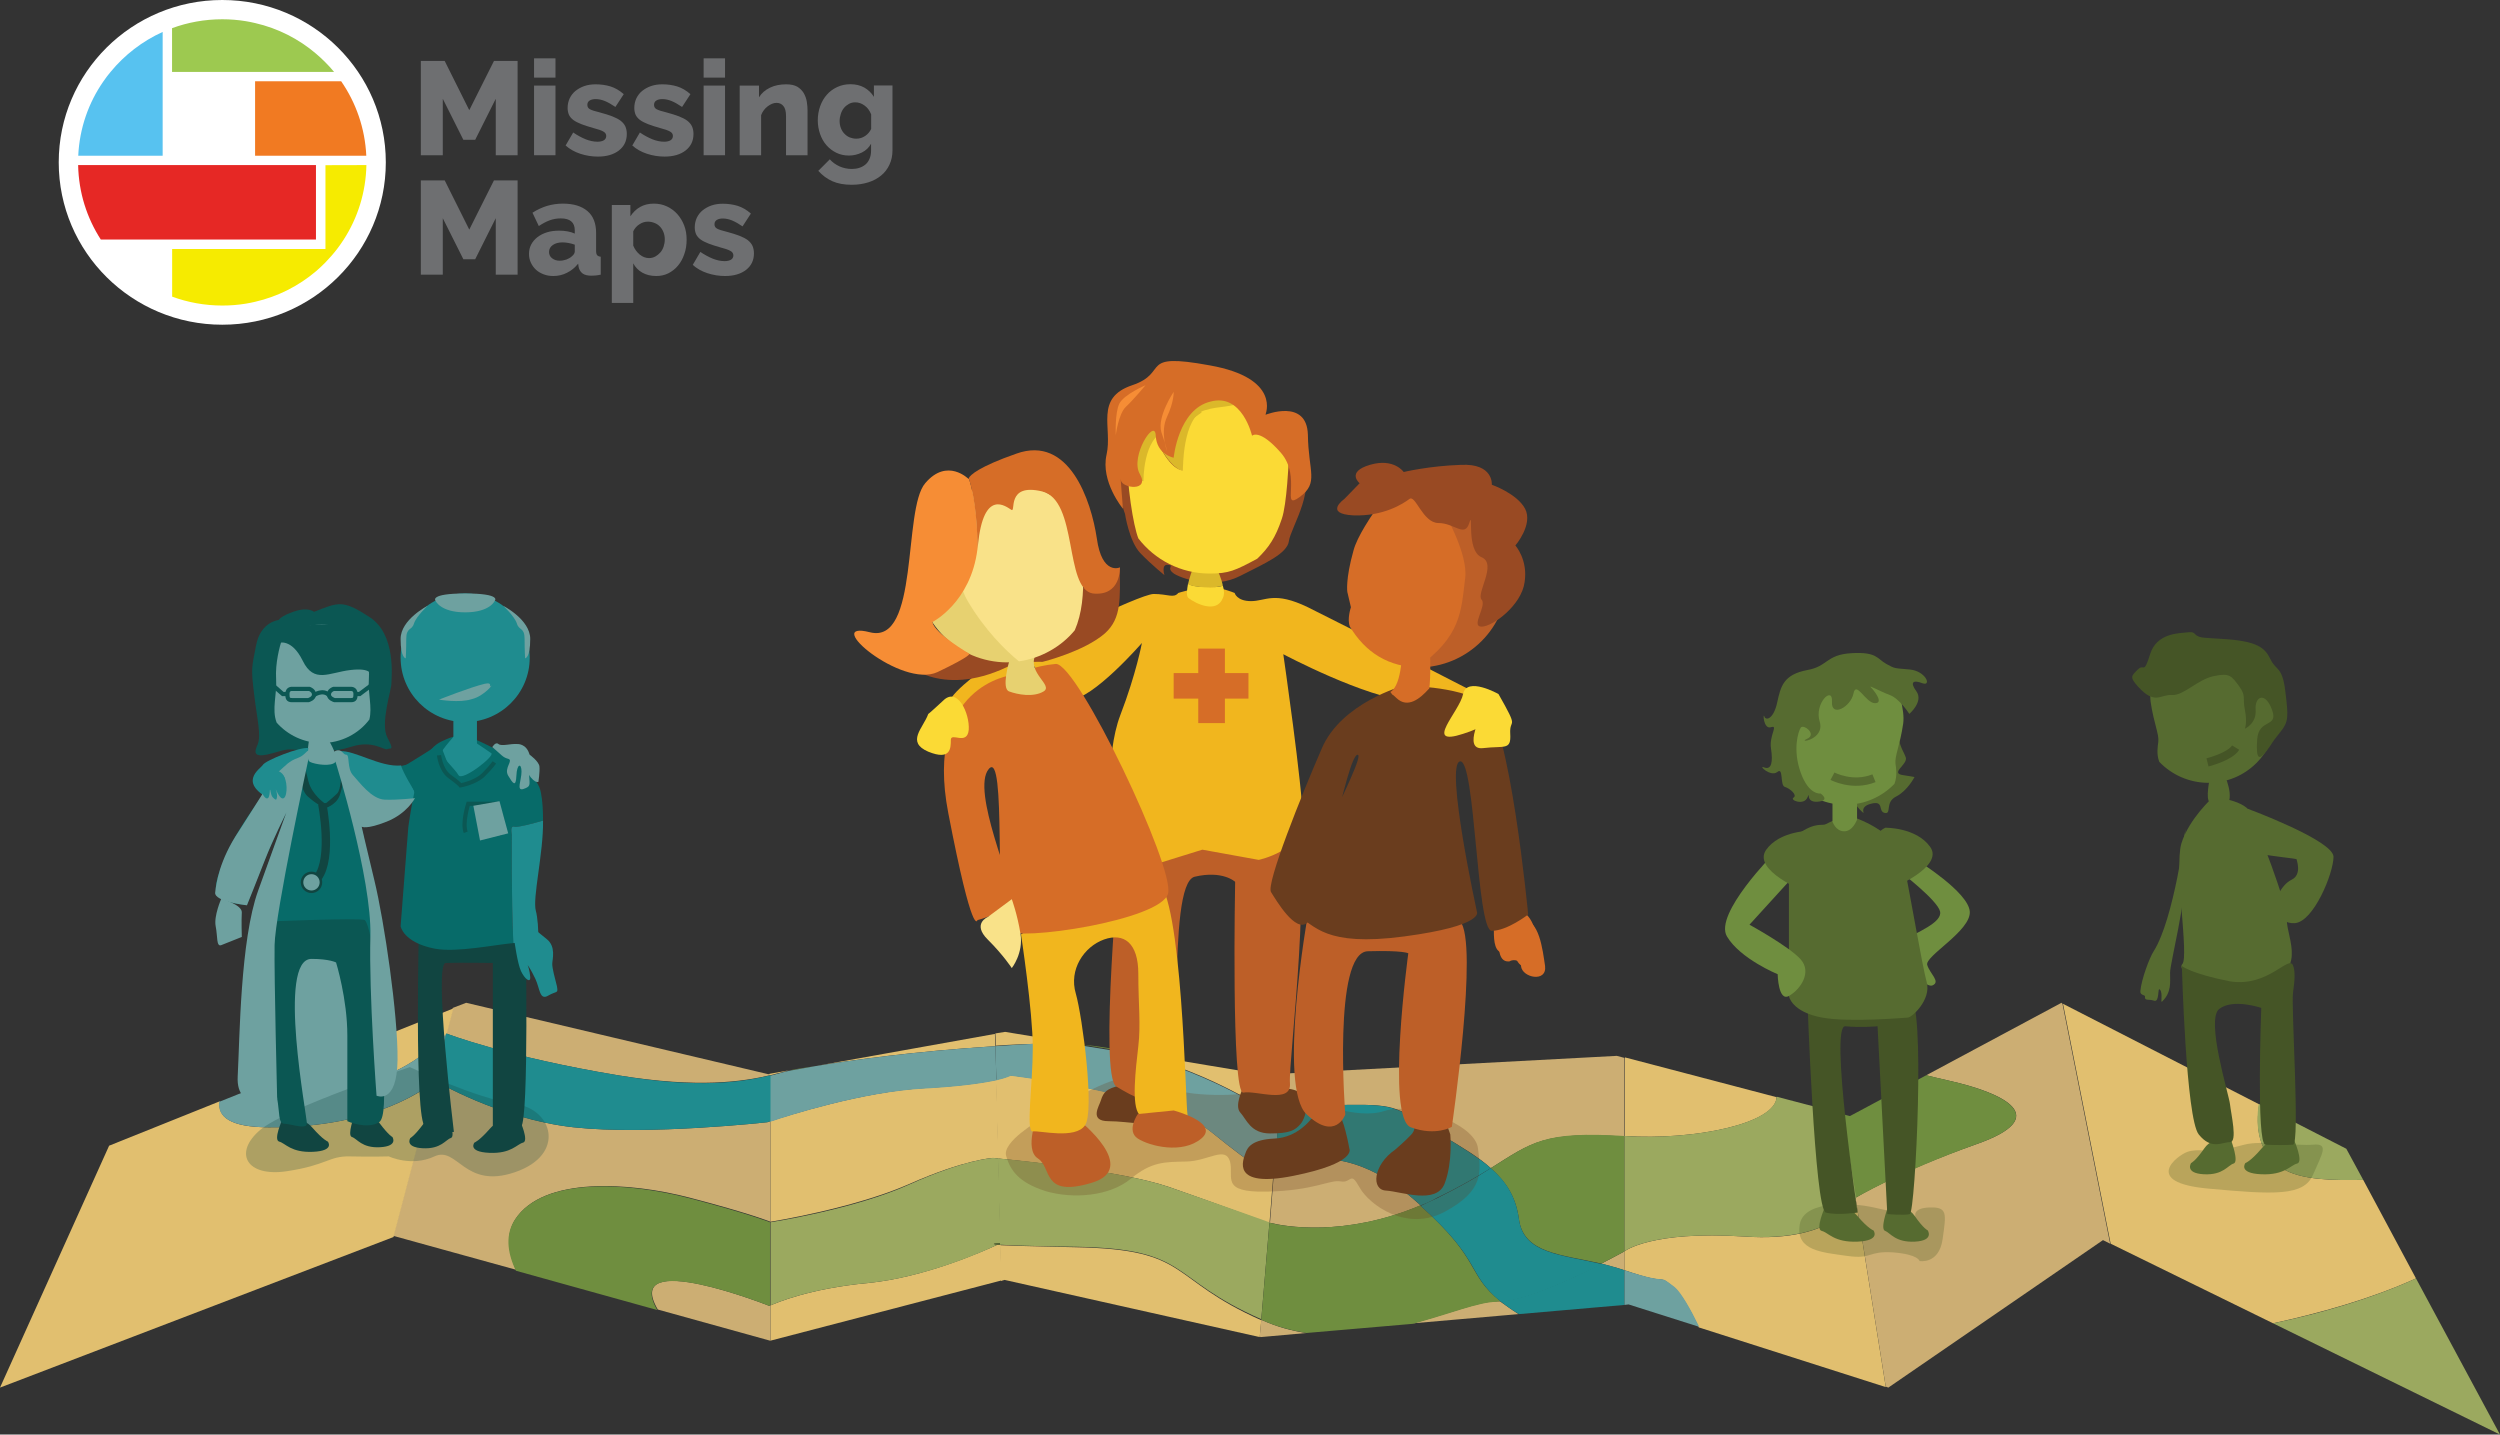 <svg width="298" height="171" viewBox="0 0 298 171" fill="none" xmlns="http://www.w3.org/2000/svg">
<rect x="0" y="0" width="298" height="171" fill="#333333" stroke="none"/>
<path d="M58.562 89.783C57.707 90.696 56.241 91.183 53.188 91.487C50.135 91.73 50.868 90.513 48.364 91.183C48.181 91.243 47.998 91.243 47.814 91.304C48.059 92.095 48.608 93.859 49.402 95.137C54.348 94.954 60.15 94.589 61.005 93.555C62.653 91.669 59.417 88.81 58.562 89.783Z" fill="#076B69"/>
<path d="M118.895 148.369C117.185 149.16 110.223 152.262 103.506 152.931C96.362 153.601 92.392 155.365 91.843 155.608V159.806L119.383 152.627L119.261 148.369C119.078 148.369 118.956 148.369 118.895 148.369Z" fill="#E1BF6F"/>
<path d="M118.345 138.026C118.345 138.026 118.589 138.026 119.017 138.087L118.773 128.719C117.307 129.023 114.742 129.449 110.284 129.692C102.773 130.118 93.736 133.038 91.843 133.646V145.631C91.843 145.631 101.796 144.049 108.391 141.129C114.986 138.209 118.345 138.026 118.345 138.026Z" fill="#E1BF6F"/>
<path d="M118.589 123.243L97.216 127.076C101.247 126.407 108.88 125.312 118.65 124.703L118.589 123.243Z" fill="#E1BF6F"/>
<path d="M94.163 127.563L91.782 127.989V128.171C92.759 127.928 93.491 127.745 94.163 127.563Z" fill="#E1BF6F"/>
<path d="M152.847 127.928L150.343 128.049L134.65 125.433C144.909 127.867 152.359 133.281 152.359 133.281L152.847 127.928Z" fill="#E1BF6F"/>
<path d="M123.963 124.399C125.673 124.338 127.383 124.399 129.032 124.521L119.811 123L118.65 123.183L118.711 124.643C120.36 124.521 122.131 124.46 123.963 124.399Z" fill="#E1BF6F"/>
<path d="M151.321 139.973C151.321 139.973 149.977 139.486 144.298 134.863C138.619 130.3 120.421 128.171 120.421 128.171C120.421 128.171 120.055 128.414 118.711 128.718L118.956 138.087C121.887 138.391 133.856 139.608 139.352 141.494C145.641 143.684 150.954 145.692 150.954 145.692C150.954 145.692 151.076 145.753 151.321 145.813L151.809 139.669C151.504 139.852 151.321 139.973 151.321 139.973Z" fill="#E1BF6F"/>
<path d="M128.238 148.673C122.925 148.551 120.36 148.49 119.2 148.429L119.322 152.688L119.75 152.566L150.16 159.38L150.343 157.372C139.107 152.384 142.039 148.916 128.238 148.673Z" fill="#E1BF6F"/>
<path d="M61.432 145.327C64.791 140.217 75.05 140.886 82.255 142.772C89.461 144.658 91.843 145.631 91.843 145.631V133.646C91.598 133.707 91.476 133.768 91.476 133.768C91.476 133.768 77.248 135.35 68.393 134.376C59.539 133.403 51.784 128.779 51.784 128.779C51.784 128.779 51.784 128.779 51.723 128.84L46.837 147.395L46.959 147.334L61.493 151.35C60.516 149.099 60.333 147.03 61.432 145.327Z" fill="#CCAE73"/>
<path d="M73.645 128.171C83.355 129.753 88.606 128.901 91.781 128.171V127.988L91.598 128.049L55.57 119.532L53.982 120.141L53.188 123.182C53.249 123.243 60.455 125.981 73.645 128.171Z" fill="#CCAE73"/>
<path d="M91.721 155.669C91.721 155.669 74.073 148.673 78.408 156.095L91.781 159.806H91.843V155.608C91.781 155.608 91.721 155.669 91.721 155.669Z" fill="#CCAE73"/>
<path d="M32.059 134.376C27.418 134.376 25.892 133.099 26.197 131.274L13.007 136.567L0 165.403L46.898 147.456L51.784 128.901C51.112 129.449 45.066 134.437 32.059 134.376Z" fill="#E1BF6F"/>
<path d="M53.249 123.243L54.043 120.201L37.128 126.954C37.555 127.38 39.204 127.319 41.525 128.232C46.715 130.118 53.249 123.243 53.249 123.243Z" fill="#E1BF6F"/>
<path d="M245.728 119.532L229.607 128.171C230.278 128.354 231.133 128.536 232.416 128.84C238.644 130.239 244.934 133.099 235.591 136.384C226.248 139.669 221.18 142.772 221.18 142.772L224.782 165.281L225.088 165.403L250.674 147.821L251.529 148.247L245.85 119.654L245.728 119.532Z" fill="#CCAE73"/>
<path d="M281.695 140.642C278.154 140.703 274.307 140.703 271.986 139.243C269.116 137.418 268.872 134.194 269.299 131.639L245.911 119.654L251.59 148.247L270.948 157.737C276.505 156.521 282.673 154.817 287.985 152.384L281.695 140.642Z" fill="#E1BF6F"/>
<path d="M271.986 139.243C274.307 140.703 278.154 140.703 281.695 140.643L279.68 136.932L269.238 131.578C268.872 134.133 269.055 137.418 271.986 139.243Z" fill="#9BA95F"/>
<path d="M287.985 152.384C282.673 154.817 276.505 156.582 270.948 157.738L298 171L287.985 152.384Z" fill="#9BA95F"/>
<path d="M178.373 155.122C176.296 155.122 172.754 156.582 168.419 157.738L180.998 156.643C180.143 156.095 179.411 155.547 178.8 155.122C178.739 155.122 178.556 155.122 178.373 155.122Z" fill="#CCAE73"/>
<path d="M193.639 151.411V149.16C193.639 149.16 192.54 149.768 190.891 150.62C191.807 150.863 192.723 151.106 193.639 151.411Z" fill="#CCAE73"/>
<path d="M168.297 142.772C160.053 135.715 153.641 138.513 151.87 139.608L151.382 145.753C153.03 146.179 160.236 147.517 169.335 143.684C168.968 143.38 168.663 143.076 168.297 142.772Z" fill="#CCAE73"/>
<path d="M160.725 131.699C166.709 131.639 166.465 132.004 171.839 135.289C174.281 136.749 176.235 137.905 177.701 139.243C182.647 136.141 183.991 134.863 193.639 135.471V126.102L192.723 125.859L152.786 127.988L152.359 133.403C152.359 133.342 154.74 131.76 160.725 131.699Z" fill="#CCAE73"/>
<path d="M150.343 157.312L150.16 159.319L150.282 159.38L155.717 158.894C154.007 158.65 152.236 158.163 150.466 157.373C150.466 157.373 150.405 157.312 150.343 157.312Z" fill="#CCAE73"/>
<path d="M211.775 130.787L193.7 126.042V135.411C201.883 135.958 211.653 133.95 211.775 130.787Z" fill="#E1BF6F"/>
<path d="M207.928 147.395C196.753 146.665 193.639 149.16 193.639 149.16V151.41C199.44 153.418 197.303 151.654 199.562 153.479C200.295 154.087 201.394 155.912 202.493 158.224L224.782 165.342L221.18 142.833C221.241 142.772 219.103 148.186 207.928 147.395Z" fill="#E1BF6F"/>
<path d="M119.261 148.186L119.017 138.087C118.589 138.027 118.345 138.027 118.345 138.027C118.345 138.027 114.986 138.209 108.391 141.19C101.796 144.171 91.843 145.692 91.843 145.692V155.608C92.392 155.365 96.362 153.601 103.506 152.932C110.223 152.262 117.185 149.221 118.895 148.369C117.857 148.247 119.017 148.186 119.261 148.186Z" fill="#9BA95F"/>
<path d="M119.261 148.186C119.017 148.186 117.857 148.247 118.895 148.369C119.078 148.308 119.2 148.247 119.261 148.186Z" fill="#566B30"/>
<path d="M118.895 148.369C119.017 148.369 119.139 148.369 119.261 148.369V148.186C119.2 148.247 119.078 148.308 118.895 148.369Z" fill="#566B30"/>
<path d="M139.352 141.494C133.856 139.608 121.887 138.331 118.956 138.087L119.2 148.186H119.261C119.261 148.186 119.261 148.186 119.2 148.186V148.369C120.299 148.43 122.864 148.551 128.238 148.612C142.039 148.855 139.107 152.323 150.343 157.251L151.32 145.692C151.076 145.631 150.954 145.57 150.954 145.57C150.954 145.57 145.702 143.684 139.352 141.494Z" fill="#9BA95F"/>
<path d="M91.721 155.669C91.721 155.669 91.782 155.669 91.782 155.608V145.692C91.782 145.692 89.4 144.719 82.194 142.833C74.989 140.947 64.73 140.217 61.371 145.388C60.272 147.091 60.394 149.16 61.493 151.471L78.347 156.156C74.073 148.673 91.721 155.669 91.721 155.669Z" fill="#6F8E3F"/>
<path d="M235.591 136.384C244.934 133.099 238.583 130.239 232.416 128.84C231.194 128.536 230.278 128.353 229.607 128.171L220.508 133.038L219.592 132.794L221.18 142.772C221.241 142.772 226.309 139.73 235.591 136.384Z" fill="#6F8E3F"/>
<path d="M177.701 139.243C179.533 140.886 180.693 142.65 181.059 145.327C181.609 149.403 186.067 149.525 190.891 150.62C192.54 149.768 193.639 149.16 193.639 149.16V135.411C183.991 134.802 182.647 136.141 177.701 139.243Z" fill="#6F8E3F"/>
<path d="M178.861 155.122C174.709 151.776 176.724 150.316 169.274 143.684C160.175 147.517 152.969 146.179 151.32 145.753L150.343 157.312C150.405 157.312 150.466 157.373 150.466 157.373C152.236 158.163 153.946 158.589 155.717 158.893L168.419 157.798C172.754 156.643 176.296 155.182 178.373 155.182C178.556 155.122 178.739 155.122 178.861 155.122Z" fill="#6F8E3F"/>
<path d="M193.639 135.41V149.16C193.639 149.16 196.692 146.665 207.928 147.395C219.164 148.125 221.241 142.772 221.241 142.772L219.653 132.795L211.775 130.726C211.653 133.95 201.883 135.958 193.639 135.41Z" fill="#9BA95F"/>
<path d="M94.591 127.502C94.468 127.502 94.285 127.563 94.163 127.623L97.216 127.076C96.056 127.258 95.14 127.38 94.591 127.502Z" fill="#6F8E3F"/>
<path d="M128.97 124.521L134.65 125.433C132.818 125.007 130.925 124.703 128.97 124.521Z" fill="#6F8E3F"/>
<path d="M91.843 133.707C93.797 133.038 102.834 130.118 110.284 129.753C114.742 129.509 117.307 129.084 118.773 128.779L118.65 124.703C108.88 125.312 101.308 126.407 97.216 127.076L94.163 127.624C93.491 127.745 92.759 127.989 91.782 128.232V133.707H91.843Z" fill="#6EA1A0"/>
<path d="M123.963 124.399C122.131 124.46 120.36 124.582 118.65 124.703L118.773 128.779C120.055 128.475 120.482 128.232 120.482 128.232C120.482 128.232 138.619 130.361 144.359 134.924C150.038 139.487 151.382 140.034 151.382 140.034C151.382 140.034 151.565 139.912 151.87 139.669L152.42 133.403C152.42 133.403 144.97 127.928 134.711 125.555L129.032 124.642C127.322 124.338 125.673 124.277 123.963 124.399Z" fill="#6EA1A0"/>
<path d="M73.645 128.171C60.455 125.981 53.188 123.182 53.188 123.182L51.722 128.84C51.784 128.779 51.784 128.779 51.784 128.779C51.784 128.779 59.539 133.403 68.393 134.376C77.248 135.35 91.476 133.768 91.476 133.768C91.476 133.768 91.598 133.707 91.843 133.646V128.171C88.606 128.962 83.355 129.814 73.645 128.171Z" fill="#1F8C8F"/>
<path d="M32.059 134.376C45.066 134.437 51.112 129.448 51.722 128.901L53.188 123.243C53.188 123.243 46.654 130.179 41.464 128.232C39.143 127.38 37.433 127.38 37.067 126.954L26.136 131.334C25.892 133.099 27.418 134.376 32.059 134.376Z" fill="#6EA1A0"/>
<path d="M190.891 150.62C187.593 152.323 182.098 154.878 178.861 155.122C179.472 155.608 180.143 156.095 181.059 156.642L193.639 155.547V151.411C192.723 151.106 191.807 150.863 190.891 150.62Z" fill="#1F8C8F"/>
<path d="M177.701 139.243C176.235 137.966 174.22 136.749 171.839 135.289C166.404 132.065 166.648 131.639 160.725 131.7C154.74 131.76 152.42 133.342 152.42 133.342L151.87 139.608C153.641 138.513 160.053 135.715 168.297 142.772C168.663 143.076 169.029 143.38 169.335 143.684C170.007 143.441 170.678 143.137 171.289 142.772C174.098 141.433 176.113 140.217 177.701 139.243Z" fill="#1F8C8F"/>
<path d="M193.639 151.411V155.548L194.127 155.487L202.555 158.164C201.455 155.913 200.356 154.027 199.623 153.418C197.303 151.654 199.501 153.357 193.639 151.411Z" fill="#6EA1A0"/>
<path d="M181.059 145.327C180.693 142.65 179.533 140.825 177.701 139.243C176.113 140.277 174.098 141.433 171.289 142.833C170.617 143.137 169.945 143.441 169.335 143.745C176.785 150.376 174.77 151.836 178.922 155.182C182.159 154.939 187.593 152.384 190.952 150.68C186.067 149.525 181.609 149.464 181.059 145.327Z" fill="#1F8C8F"/>
<path opacity="0.26" d="M223.073 143.867C221.363 143.502 215.012 142.833 214.523 145.996C214.035 149.099 217.21 149.282 220.202 149.707C223.195 150.133 222.584 149.099 225.637 149.282C228.691 149.525 228.813 150.316 228.813 150.316C228.813 150.316 231.133 150.742 231.561 147.7C231.988 144.658 232.171 143.867 230.034 143.928C227.897 143.989 228.324 145.023 228.324 145.023C228.324 145.023 226.004 144.536 223.073 143.867Z" fill="#455526"/>
<path d="M217.516 143.928C217.516 143.928 216.355 146.544 217.149 146.726C217.943 146.909 218.615 148.125 221.424 148.004C224.233 147.882 223.317 146.665 223.317 146.665C223.317 146.665 222.706 146.483 221.363 144.901C220.019 143.319 217.516 143.928 217.516 143.928Z" fill="#566B30"/>
<path d="M225.027 143.928C225.027 143.928 224.05 146.544 224.721 146.726C225.332 146.97 225.943 148.125 228.263 148.004C230.584 147.882 229.79 146.665 229.79 146.665C229.79 146.665 229.301 146.483 228.202 144.901C227.103 143.38 225.027 143.928 225.027 143.928Z" fill="#566B30"/>
<path d="M228.63 102.62C228.63 102.62 234.614 106.331 234.797 108.643C234.98 110.954 229.362 113.996 229.729 115.031C230.034 116.065 231.377 117.038 230.339 117.464C229.24 117.89 225.271 113.084 226.859 112.11C228.446 111.137 231.561 109.981 231.255 108.643C230.95 107.304 226.492 103.897 226.492 103.897L228.63 102.62Z" fill="#6F8E3F"/>
<path d="M215.439 118.985C215.439 118.985 216.294 144.171 217.638 144.536C218.981 144.901 221.424 144.536 221.424 144.536C221.424 144.536 218.065 122.148 219.958 122.331C221.79 122.513 223.805 122.331 223.805 122.331L224.966 144.719C224.966 144.719 226.981 144.901 227.652 144.719C228.324 144.536 229.545 118.802 227.652 118.985C225.759 119.167 215.439 118.985 215.439 118.985Z" fill="#455526"/>
<path d="M220.691 97.327C219.348 97.327 218.126 97.996 217.638 98.24C217.149 98.483 216.477 97.936 214.34 99.396C212.264 100.856 213.241 105.053 213.241 105.053V118.742C213.241 118.742 213.546 120.628 217.21 121.297C220.508 121.905 227.164 121.297 227.408 121.297C227.897 121.297 230.217 119.167 229.668 117.099C229.118 115.091 227.652 106.331 226.859 102.62C226.126 98.97 220.691 97.327 220.691 97.327Z" fill="#566B30"/>
<path d="M224.721 98.665C224.721 98.665 228.446 98.605 230.095 100.977C231.744 103.35 225.454 105.905 225.454 105.905C225.454 105.905 221.424 100.308 224.721 98.665Z" fill="#566B30"/>
<path d="M211.531 101.646C211.531 101.646 204.264 108.947 205.852 111.624C207.44 114.3 211.898 116.126 211.898 116.126C211.898 116.126 211.959 119.532 213.302 118.681C214.645 117.89 215.989 115.882 214.645 114.361C213.302 112.84 208.539 110.224 208.539 110.224L213.302 104.992C213.241 104.992 213.363 102.133 211.531 101.646Z" fill="#6F8E3F"/>
<path d="M215.867 99.03C215.867 99.03 212.142 98.97 210.493 101.342C208.905 103.776 215.134 106.27 215.134 106.27C215.134 106.27 219.164 100.673 215.867 99.03Z" fill="#566B30"/>
<path d="M220.508 94.894C220.508 94.894 221.241 96.11 221.912 96.719C222.584 97.327 221.363 96.232 223.011 95.806C224.66 95.38 223.805 96.719 224.66 96.901C225.515 97.084 224.66 95.624 226.004 94.954C227.347 94.285 228.202 92.642 228.202 92.642C228.202 92.642 228.507 92.643 226.859 92.399C225.21 92.156 227.469 91.122 227.164 90.27C226.859 89.418 226.37 89.053 226.126 86.802L220.508 94.894Z" fill="#566B30"/>
<path d="M218.432 94.589V97.935C218.432 97.935 218.798 99.091 219.836 99.091C220.874 99.091 221.363 97.692 221.363 97.692V94.589H218.432Z" fill="#6F8E3F"/>
<path d="M225.943 91.061C225.82 90.148 226.492 88.81 226.859 86.255C226.981 85.403 226.798 84.369 226.553 83.274C225.088 81.205 222.706 79.867 219.958 79.867C215.5 79.867 211.898 83.456 211.898 87.897C211.898 92.338 215.5 95.928 219.958 95.928C222.279 95.928 224.355 94.954 225.82 93.433C226.187 92.46 226.004 91.487 225.943 91.061Z" fill="#6F8E3F"/>
<path d="M215.439 79.867C212.569 80.415 212.264 81.814 211.836 83.76C211.409 85.707 210.493 85.951 210.31 85.403C210.127 84.856 210.188 86.985 211.104 86.681C212.02 86.376 210.859 87.654 211.104 89.236C211.348 90.817 211.165 91.791 210.31 91.487C209.455 91.122 211.043 92.643 211.836 92.034C212.63 91.365 212.142 93.616 212.752 93.799C213.363 93.981 214.279 94.772 213.791 95.076C213.302 95.38 215.012 96.049 215.439 95.076C215.867 94.103 215.073 95.684 216.661 95.563C218.248 95.441 217.027 94.589 217.027 94.589C217.027 94.589 215.623 94.833 214.645 92.095C213.668 89.357 214.34 87.228 214.645 86.742C214.951 86.255 216.661 87.532 215.378 88.08C214.157 88.627 217.577 88.202 216.905 86.011C216.233 83.821 218.493 81.692 218.37 83.639C218.248 85.586 220.63 84.247 220.935 82.665C221.241 81.084 222.401 83.821 223.5 83.821C224.599 83.821 223.378 82.3 223.011 81.935C222.645 81.57 224.111 82.422 225.271 82.848C226.431 83.274 227.591 85.099 227.591 85.099C227.591 85.099 229.301 83.639 228.446 82.422C227.591 81.266 228.08 81.023 229.179 81.449C230.278 81.814 229.545 79.989 227.652 79.806C225.759 79.624 225.943 79.745 224.843 79.137C223.744 78.528 223.744 77.677 220.691 77.859C217.638 78.042 217.882 79.441 215.439 79.867Z" fill="#566B30"/>
<path d="M218.432 92.521C218.432 92.521 220.813 93.799 223.378 92.764" stroke="#566B30" stroke-miterlimit="10"/>
<path opacity="0.26" d="M263.742 137.297C263.742 137.297 261.971 136.871 260.75 137.297C259.529 137.722 255.254 140.947 263.193 141.677C271.131 142.407 274.612 142.589 275.711 140.034C276.81 137.479 277.665 136.262 275.711 136.445C273.757 136.627 269.543 135.897 267.528 136.445C265.513 136.992 264.964 136.992 263.742 137.297Z" fill="#455526"/>
<path d="M273.452 135.897C273.452 135.897 274.612 138.513 273.818 138.696C273.024 138.878 272.353 140.095 269.543 139.973C266.734 139.852 267.65 138.635 267.65 138.635C267.65 138.635 268.261 138.452 269.605 136.871C270.887 135.289 273.452 135.897 273.452 135.897Z" fill="#566B30"/>
<path d="M265.941 135.897C265.941 135.897 266.918 138.513 266.246 138.696C265.574 138.878 265.025 140.095 262.704 139.973C260.384 139.852 261.177 138.635 261.177 138.635C261.177 138.635 261.666 138.452 262.765 136.871C263.864 135.289 265.941 135.897 265.941 135.897Z" fill="#566B30"/>
<path d="M257.269 88.445C257.391 87.532 256.72 86.194 256.353 83.639C256.231 82.787 256.414 81.753 256.659 80.658C258.124 78.589 260.506 77.251 263.254 77.251C267.711 77.251 271.314 80.84 271.314 85.281C271.314 89.722 267.711 93.312 263.254 93.312C260.933 93.312 258.857 92.338 257.391 90.817C257.025 89.905 257.208 88.932 257.269 88.445Z" fill="#566B30"/>
<path d="M254.827 81.814C253.85 80.719 254.033 80.597 254.827 79.806C255.62 79.015 255.498 80.536 256.292 77.981C257.086 75.426 259.773 75.487 260.872 75.365C261.971 75.243 261.238 75.973 263.07 76.034C264.902 76.095 260.628 75.912 264.841 76.156C269.055 76.399 269.971 77.19 270.643 78.589C271.314 79.989 272.047 79.38 272.413 82.422C272.78 85.464 272.841 86.011 271.742 87.35C270.643 88.688 270.948 88.506 270.154 89.54C269.36 90.574 268.872 90.696 269.055 88.141C269.238 85.585 271.62 86.802 270.826 84.612C270.032 82.422 268.75 82.969 268.872 84.612C268.994 86.255 267.589 86.863 267.589 86.863C267.589 86.863 267.895 86.133 267.589 84.612C267.284 83.091 267.772 83.03 266.918 81.814C266.002 80.597 265.818 80.171 263.864 80.597C261.91 81.023 260.323 82.909 258.918 82.848C257.514 82.726 256.903 84.125 254.827 81.814Z" fill="#455526"/>
<path d="M263.437 92.643C263.437 92.643 262.826 95.319 263.437 95.684C264.048 96.049 265.025 97.084 265.635 95.684C266.246 94.285 264.841 91.669 264.841 91.669L263.437 92.643Z" fill="#566B30"/>
<path d="M263.803 95.015C263.803 95.015 260.933 97.57 260.017 100.551C259.162 103.471 260.933 114.057 260.139 114.909C259.346 115.76 262.582 117.951 268.994 117.16C275.406 116.369 272.536 111.745 272.597 109.677C272.658 107.608 269.116 98.848 268.383 97.084C267.773 95.319 263.803 95.015 263.803 95.015Z" fill="#566B30"/>
<path d="M260.078 115.152C260.078 115.152 260.567 133.342 262.093 135.228C263.62 137.114 264.841 136.141 265.818 136.141C266.734 136.141 265.941 132.795 265.818 131.639C265.696 130.483 262.887 121.54 264.536 120.262C266.185 118.985 269.543 120.141 269.543 120.141C269.543 120.141 268.933 136.384 270.032 136.445C271.131 136.506 272.536 136.506 273.329 136.445C274.184 136.384 273.085 119.958 273.329 118.316C273.574 116.673 273.574 115.7 273.329 115.091C272.841 113.753 270.398 117.707 265.818 116.977C261.177 116.065 260.078 115.152 260.078 115.152Z" fill="#455526"/>
<path d="M260.506 98.787C260.506 98.787 259.162 109.494 256.72 113.388C256.231 114.118 255.254 116.734 255.132 118.133C255.071 118.681 255.743 118.559 255.682 118.802C255.621 119.35 256.109 119.046 256.781 119.289C257.452 119.472 257.147 117.646 257.452 117.951C257.88 118.376 257.452 119.715 257.758 119.35C258.857 118.255 258.674 117.099 258.674 115.943C258.674 114.787 260.628 107.365 260.506 103.532C260.384 99.7 260.506 98.787 260.506 98.787Z" fill="#566B30"/>
<path d="M267.956 96.414C267.956 96.414 278.154 100.186 278.154 102.133C278.154 104.08 275.772 109.92 273.513 110.042C271.253 110.163 271.436 107.426 271.253 107.547C271.07 107.608 271.864 105.479 273.146 104.871C274.429 104.262 273.757 102.559 273.757 102.437C273.757 102.315 271.07 102.133 269.055 101.707C267.04 101.281 267.956 96.414 267.956 96.414Z" fill="#566B30"/>
<path d="M263.132 90.878C263.132 90.878 265.818 90.209 266.49 89.114" stroke="#455526" stroke-miterlimit="10"/>
<path d="M35.052 130.665C35.052 130.665 41.158 127.076 43.051 130.179C44.944 133.281 42.135 118.377 42.013 115.821C41.891 113.266 42.38 113.266 40.059 113.266C37.739 113.266 35.846 112.11 34.991 113.57C34.136 115.031 34.991 131.274 34.991 131.274V130.665H35.052Z" fill="#6EA1A0"/>
<path opacity="0.25" d="M123.902 133.525C123.902 133.525 119.444 136.08 119.933 137.783C120.421 139.487 121.398 140.947 124.635 141.981C127.932 142.955 132.268 142.59 134.772 140.521C137.275 138.453 138.802 138.513 141.428 138.453C144.054 138.392 146.069 136.567 146.618 138.453C147.107 140.339 145.397 142.164 151.015 142.042C156.694 141.92 158.526 140.582 159.809 140.825C161.152 141.069 160.908 139.487 162.068 141.555C163.228 143.624 167.686 146.909 172.266 144.415C176.846 141.92 176.541 139.791 176.174 136.871C175.808 133.89 168.358 131.335 164.999 132.43C161.641 133.525 156.755 131.274 152.847 130.483C148.939 129.692 149.061 130.726 143.932 130.483C138.863 130.24 137.825 128.84 135.138 128.415C132.512 127.989 125.917 132.126 123.902 133.525Z" fill="#6A3D1E"/>
<path d="M148.145 129.753C148.145 129.753 147.107 131.821 147.84 132.612C148.573 133.403 149.061 135.107 151.382 135.107C153.763 135.107 154.374 134.742 155.046 133.951C155.717 133.16 156.755 129.814 153.091 129.753C149.489 129.631 148.145 129.753 148.145 129.753Z" fill="#6A3D1E"/>
<path d="M138.558 129.388C138.558 129.388 139.474 132.856 138.741 133.646C138.008 134.437 134.527 133.646 132.146 133.646C129.764 133.646 131.047 131.821 131.23 131.152C131.535 130.179 131.902 129.753 133.55 129.388C137.153 128.597 138.558 129.388 138.558 129.388Z" fill="#6A3D1E"/>
<path d="M178.922 109.981C178.739 110.163 178.617 110.407 178.617 110.65V112.049C178.617 113.266 178.739 114.605 179.777 114.605C179.899 114.605 179.96 114.605 180.021 114.544C180.571 114.3 181.243 114.544 181.304 115.091V115.152C181.426 116.551 184.418 117.16 184.174 115.152C183.868 113.144 183.502 109.677 181.426 109.494C180.082 109.373 179.35 109.677 178.922 109.981Z" fill="#D66D27"/>
<path d="M123.719 132.795C123.719 132.795 122.009 136.992 123.719 138.087C125.429 139.183 124.146 142.772 130.07 141.008C135.993 139.304 128.543 133.464 128.543 133.464L123.719 132.795Z" fill="#BD5F28"/>
<path d="M133.489 101.707C133.489 101.707 130.986 128.232 133.062 129.51C135.077 130.726 137.153 131.882 139.168 131.03C141.184 130.179 138.924 105.357 142.405 104.506C145.764 103.715 147.229 105.114 147.229 105.114C147.229 105.114 146.741 130.483 148.206 130.24C149.672 129.935 153.946 131.639 153.763 129.144C153.519 126.65 156.877 101.221 153.763 98.422C150.649 95.624 133.489 101.707 133.489 101.707Z" fill="#BD5F28"/>
<path d="M121.704 111.38C121.704 111.38 123.108 120.567 123.108 124.886C123.108 129.266 122.253 134.985 123.108 134.863C123.963 134.742 128.177 135.837 129.337 134.133C130.497 132.43 129.032 121.236 128.238 118.437C127.383 115.578 129.215 112.84 131.596 111.989C133.978 111.137 135.688 112.415 135.688 116.065C135.688 119.715 135.993 122.088 135.688 124.703C135.382 127.38 134.833 131.821 135.81 132.856C136.848 133.89 141.794 134.194 141.55 132.856C141.306 131.517 140.939 106.818 137.886 104.871C134.65 102.863 121.704 111.38 121.704 111.38Z" fill="#F1B61E"/>
<path d="M178.067 109.251C178.067 109.251 178.067 109.738 178.067 111.015C178.067 112.232 178.189 113.571 179.227 113.571C180.266 113.571 179.227 111.989 179.227 111.989C179.227 111.989 180.632 112.78 180.754 114.179C180.876 115.578 183.868 116.186 183.624 114.179C183.319 112.171 182.952 108.704 180.876 108.521C178.678 108.217 178.067 109.251 178.067 109.251Z" fill="#D66D27"/>
<path d="M118.467 78.833C118.467 78.833 113.277 82.422 113.155 83.76C113.032 85.16 119.078 87.167 119.811 86.133C120.605 85.099 122.803 80.232 122.192 79.502C121.582 78.833 118.467 78.833 118.467 78.833Z" fill="#F1B61E"/>
<path d="M156.267 133.403C156.267 133.403 154.679 135.593 151.931 135.715C149.244 135.837 148.695 136.749 148.45 137.479C148.206 138.209 146.618 141.677 154.191 140.156C161.763 138.635 160.847 136.932 160.847 136.932C160.847 136.932 160.114 132.795 159.442 132.795C158.832 132.795 156.267 133.403 156.267 133.403Z" fill="#6A3D1E"/>
<path d="M166.282 137.053C163.656 138.878 163.412 141.859 165.243 141.92C167.075 142.042 171.228 143.624 172.205 141.069C173.182 138.513 172.877 135.228 172.877 135.228L171.839 132.308L168.541 132.916C168.541 132.916 168.968 134.498 168.236 135.228C167.442 136.08 166.282 137.053 166.282 137.053Z" fill="#6A3D1E"/>
<path d="M140.451 70.681C140.451 70.681 142.71 69.951 144.054 69.951C145.397 69.951 147.168 70.681 147.168 70.681C147.168 70.681 147.412 71.654 149.122 71.654C150.893 71.654 151.87 70.437 155.9 72.384C159.87 74.331 176.296 82.787 176.296 82.787C176.296 82.787 173.426 83.882 168.114 83.578C162.801 83.213 152.969 77.981 152.969 77.981C152.969 77.981 155.29 93.981 155.29 97.692C155.29 101.403 150.038 102.498 150.038 102.498L143.321 101.281L137.642 103.046L132.451 98.24C132.451 98.24 131.657 90.148 133.55 85.221C135.443 80.293 136.115 76.643 136.115 76.643C136.115 76.643 130.253 83.396 127.566 83.396C124.879 83.396 122.314 77.555 122.314 77.555C122.314 77.555 135.81 70.802 137.52 70.802C139.23 70.802 139.901 71.35 140.451 70.681Z" fill="#F1B61E"/>
<path d="M120.605 80.475C120.605 80.475 110.101 81.692 113.032 96.901C115.964 112.11 116.513 109.677 116.513 109.677C116.513 109.677 120.36 108.704 120.605 107.122C120.849 105.54 115.719 94.225 117.857 91.669C119.994 89.114 118.528 109.494 119.872 110.894C121.215 112.293 138.436 109.677 139.23 106.513C140.084 103.472 128.482 79.076 125.856 79.137C123.23 79.38 121.337 80.293 120.605 80.475Z" fill="#D66D27"/>
<path d="M134.1 61.251C134.1 61.251 134.589 64.536 135.932 65.936C137.275 67.335 138.802 68.552 138.802 68.552C138.802 68.552 138.375 67.213 139.23 67.335C140.084 67.396 138.863 67.7 140.023 68.43C141.184 69.099 144.786 70.194 147.779 68.673C150.771 67.152 153.458 65.996 153.641 64.475C153.824 62.955 157.366 57.54 154.679 55.411C152.847 53.951 139.901 51.7 134.466 53.951C131.657 54.863 134.1 61.251 134.1 61.251Z" fill="#994A23"/>
<path d="M107.659 78.894C107.659 78.894 111.994 83.335 120.055 79.502C121.582 78.772 124.268 78.894 124.268 78.894C124.268 78.894 129.215 77.677 131.718 75.487C133.734 73.662 133.489 71.289 133.489 67.639L122.253 73.966L107.659 78.894Z" fill="#994A23"/>
<path d="M110.651 85.099C110.04 86.802 107.964 88.445 110.651 89.601C113.338 90.696 113.338 89.175 113.338 88.202C113.338 87.228 115.292 88.932 115.475 86.985C115.597 85.038 114.132 81.814 112.422 83.517C110.651 85.16 110.651 85.099 110.651 85.099Z" fill="#FBDA35"/>
<path d="M120.299 78.833C120.299 78.833 119.322 82.118 120.299 82.422C121.276 82.787 123.169 83.152 124.391 82.422C125.612 81.692 122.436 80.232 123.414 78.103C124.452 76.034 120.299 78.833 120.299 78.833Z" fill="#E7D170"/>
<path d="M161.03 72.384C161.03 72.384 160.541 73.783 160.908 74.696C162.74 77.738 165.488 79.563 169.396 79.563C174.586 75.791 174.587 72.932 175.075 68.916C175.441 66.057 172.816 61.251 171.045 58.392C170.556 58.331 169.946 58.27 169.457 58.27C167.869 58.27 166.343 58.635 164.999 59.304C163.412 61.494 161.763 63.989 161.335 65.631C160.358 69.099 160.602 70.559 160.602 70.559" fill="#D66D27"/>
<path d="M170.617 58.392C172.388 61.251 175.014 66.118 174.648 68.916C174.159 72.931 174.159 75.852 168.968 79.563H169.029C174.953 79.563 179.716 74.757 179.716 68.916C179.655 63.563 175.686 59.122 170.617 58.392Z" fill="#BD5F28"/>
<path d="M145.764 69.829C145.275 69.951 144.603 70.072 143.626 69.951C142.649 69.951 142.039 69.829 141.611 69.586C141.489 70.316 141.367 71.046 141.672 71.289C142.527 71.958 145.031 73.175 145.764 71.289C145.947 70.924 145.947 70.377 145.764 69.829Z" fill="#FBDA35"/>
<path d="M145.764 69.829C145.458 68.126 144.176 66.361 144.176 66.361H142.771C142.771 66.361 141.916 68.186 141.611 69.647C142.1 69.89 142.771 69.951 143.626 70.011C144.603 70.072 145.275 69.951 145.764 69.829Z" fill="#DBB82A"/>
<path d="M160.236 59.487C160.236 59.487 157.732 61.251 161.335 61.434C164.938 61.555 167.259 60.034 167.991 59.487C168.724 58.879 169.579 62.346 171.472 62.346C173.365 62.346 174.586 64.111 175.136 62.346C175.686 60.582 174.709 65.631 176.602 66.422C178.495 67.213 175.93 70.742 176.602 71.472C177.273 72.202 175.258 74.696 176.602 74.696C177.945 74.696 181.365 72.141 181.731 69.403C182.159 66.726 180.632 65.023 180.632 65.023C180.632 65.023 182.769 62.529 181.792 60.643C180.815 58.818 177.823 57.783 177.823 57.783C177.823 57.783 178.067 55.228 174.159 55.411C170.373 55.532 167.32 56.263 167.32 56.263C167.32 56.263 166.159 54.559 163.289 55.411C160.419 56.263 162.068 57.601 162.068 57.601L160.236 59.487Z" fill="#994A23"/>
<path d="M138.497 53.646C139.962 56.141 141.061 56.141 141.061 56.141C141.061 56.141 141 50.97 143.687 50.179C145.458 49.753 147.046 48.658 148.023 47.928C146.863 47.502 145.519 47.198 144.237 47.198C142.771 47.198 141.489 47.502 140.146 47.989C138.924 49.875 137.642 52.308 138.497 53.646Z" fill="#DBB82A"/>
<path d="M147.962 47.867C146.985 48.597 145.336 48.354 143.626 48.901C140.939 49.631 141 56.08 141 56.08C141 56.08 139.84 56.141 138.436 53.586C137.642 52.186 138.863 49.814 140.145 47.928C137.52 49.023 135.382 51.152 134.283 53.646C134.344 58.027 135.077 62.589 135.688 64.171C137.642 66.726 140.756 68.369 144.176 68.369C146.496 68.369 147.229 68.004 149.855 66.605C151.259 65.266 152.053 64.049 152.786 61.859C153.397 60.095 153.58 55.471 153.763 52.855C152.542 50.665 150.527 48.779 147.962 47.867Z" fill="#FBDA35"/>
<path d="M133.734 54.863C135.199 57.358 136.298 57.358 136.298 57.358C136.298 57.358 136.237 52.186 138.924 51.395C140.695 50.97 142.283 49.875 143.26 49.145C142.1 48.719 140.756 48.415 139.474 48.415C138.008 48.415 136.726 48.719 135.382 49.205C134.161 51.031 133.001 53.464 133.734 54.863Z" fill="#DBB82A"/>
<path d="M133.856 60.643C133.856 60.643 131.169 57.418 131.902 54.194C132.634 50.97 130.436 47.441 134.955 45.92C139.474 44.399 135.566 41.966 144.176 43.548C152.786 45.069 150.832 49.449 150.832 49.449C150.832 49.449 155.778 47.441 155.9 51.821C155.961 56.262 157.244 57.54 154.923 59.243C152.603 60.947 155.229 56.871 152.664 53.951C150.099 51.031 149.244 51.943 149.244 51.943C149.244 51.943 148.084 46.833 144.298 47.867C140.451 48.779 139.901 54.559 139.901 54.559C139.901 54.559 137.886 54.194 137.764 51.943C137.703 49.692 134.65 54.437 135.871 56.506C137.092 58.635 133.734 58.209 133.611 57.236C133.489 56.141 133.856 60.643 133.856 60.643Z" fill="#D66D27"/>
<path d="M139.901 46.711C139.901 46.711 137.886 49.692 138.436 51.517C139.046 53.282 139.107 53.768 139.107 53.768C139.107 53.768 138.252 51.517 139.107 49.692C139.962 47.867 139.901 46.711 139.901 46.711Z" fill="#F68D35"/>
<path d="M136.543 45.92C136.543 45.92 133.978 47.015 133.428 48.11C132.879 49.205 133.001 51.882 133.001 51.882C133.001 51.882 133.306 49.327 134.222 48.475C135.138 47.624 136.543 45.92 136.543 45.92Z" fill="#F68D35"/>
<path d="M115.475 71.654C113.46 68.186 114.071 62.954 114.986 58.939C111.628 60.764 109.368 64.232 109.368 68.308C109.368 74.209 114.193 78.954 120.055 78.954C120.543 78.954 121.154 78.894 121.643 78.833C119.933 77.373 117.49 75.061 115.475 71.654Z" fill="#E7D170"/>
<path d="M128.055 61.251C126.1 59.061 123.23 57.601 119.994 57.601C118.162 57.601 116.391 58.027 114.864 58.939C114.009 62.894 113.338 68.186 115.353 71.654C117.368 75.061 119.811 77.494 121.459 78.833C124.085 78.468 126.528 77.069 128.116 75.122C129.825 71.228 129.032 65.388 128.055 61.251Z" fill="#F9E289"/>
<path d="M155.9 109.008C155.9 109.008 152.236 129.692 155.778 132.856C159.198 136.08 160.358 132.856 160.358 132.856C160.358 132.856 158.832 113.51 163.045 113.388C167.259 113.266 167.869 113.631 167.869 113.631C167.869 113.631 165.182 133.281 168.175 134.377C171.167 135.472 173.06 134.316 173.06 134.316C173.06 134.316 176.296 112.293 174.037 109.799C171.777 107.304 155.9 109.008 155.9 109.008Z" fill="#BD5F28"/>
<path d="M115.475 57.114C115.475 57.114 112.91 54.498 110.284 57.601C107.598 60.704 109.613 76.886 103.689 75.365C97.766 73.844 107.475 82.118 111.75 80.111C115.964 78.103 115.536 77.92 115.536 77.92C115.536 77.92 111.445 75.548 111.139 74.149C111.139 74.149 115.719 71.837 116.513 65.449C116.513 63.198 116.391 59.73 115.475 56.993C115.475 57.114 115.475 57.114 115.475 57.114Z" fill="#F68D35"/>
<path d="M133.489 67.639C133.489 67.639 131.352 68.612 130.741 64.171C130.07 59.669 127.444 51.821 121.154 54.072C116.635 55.654 115.658 56.627 115.475 56.992C116.33 59.669 116.513 63.198 116.513 65.449C116.513 65.327 116.574 65.084 116.574 64.962C117.246 58.148 119.933 60.399 120.543 60.764C121.154 61.19 119.872 57.54 124.207 58.574C128.543 59.608 126.833 70.133 130.253 70.742C133.673 71.107 133.489 67.639 133.489 67.639Z" fill="#D66D27"/>
<path d="M167.259 81.753C167.259 81.753 159.87 83.76 157.549 89.236C155.168 94.711 150.893 105.357 151.504 106.331C152.114 107.304 154.435 111.259 155.839 109.981C157.244 108.764 160.541 89.966 161.824 89.966C163.106 89.966 152.725 108.278 154.74 109.251C156.755 110.224 157.793 112.901 167.381 111.624C176.968 110.346 176.052 108.703 176.052 108.703C176.052 108.703 172.205 91.061 174.037 90.757C175.869 90.453 175.991 110.954 177.823 110.954C179.655 110.954 182.159 109.008 182.159 109.008C182.159 109.008 179.96 85.89 176.907 83.76C173.67 81.692 167.259 81.753 167.259 81.753Z" fill="#6A3D1E"/>
<path d="M166.465 83.213C165.732 82.483 166.22 83.152 165.732 82.483C167.198 81.631 167.136 77.251 167.198 76.582C167.259 75.791 170.434 78.346 170.434 78.346C170.556 77.677 170.495 82.422 170.312 82.118C169.274 83.274 167.808 84.491 166.465 83.213Z" fill="#D66D27"/>
<path d="M135.627 132.795C135.627 132.795 134.222 134.802 135.627 135.715C137.031 136.627 140.939 137.601 143.199 135.715C145.458 133.829 139.901 132.369 139.901 132.369L135.627 132.795Z" fill="#BD5F28"/>
<path d="M117.734 109.312C117.734 109.312 115.841 110.103 117.734 111.989C119.627 113.875 120.605 115.396 120.605 115.396C120.605 115.396 122.009 113.631 121.643 111.319C121.276 109.008 120.605 107.183 120.605 107.183L117.734 109.312Z" fill="#F9E289"/>
<path d="M178.617 82.726C178.617 82.726 174.831 80.597 174.403 82.726C173.976 84.856 169.579 89.053 174.403 87.472C179.227 85.951 176.785 84.795 176.785 84.795C176.785 84.795 174.22 89.479 176.785 89.175C179.35 88.871 180.143 89.479 180.021 87.472C179.899 85.464 181.182 87.228 178.617 82.726Z" fill="#FBDA35"/>
<path d="M146.008 77.312H142.832V80.232H139.901V83.274H142.832V86.194H146.008V83.274H148.817V80.232H146.008V77.312Z" fill="#D66D27"/>
<path d="M42.013 95.441C41.83 95.38 42.257 95.38 43.051 95.319C42.257 93.981 40.975 91.669 40.364 89.601C38.777 89.722 38.349 89.418 38.349 89.418C38.349 89.418 34.685 90.209 33.769 91.487C32.853 92.764 28.579 98.057 26.869 102.072C25.159 106.148 25.525 106.817 26.869 107.365C28.212 107.852 29.434 107.852 29.434 107.852C29.434 107.852 31.021 103.715 32.059 101.281C33.097 98.848 34.502 96.11 34.502 96.11C34.502 96.11 28.884 110.407 30.105 110.893C31.327 111.441 34.991 112.719 38.349 112.658C41.708 112.597 45.677 112.293 45.555 111.563C45.433 110.894 42.929 95.745 42.013 95.441Z" fill="#076B69"/>
<path d="M50.013 95.319C49.219 94.042 47.998 92.034 47.814 91.243C45.372 91.487 42.257 89.418 40.547 89.54C40.486 89.54 40.425 89.54 40.364 89.54C40.914 91.608 42.257 94.589 43.112 95.928C44.395 95.928 47.387 95.441 50.013 95.319Z" fill="#1F8C8F"/>
<path opacity="0.25" d="M48.852 127.198C48.852 127.198 34.319 131.943 31.021 134.681C27.785 137.418 29.372 140.338 34.197 139.608C39.021 138.878 39.204 137.783 41.708 137.844C44.212 137.905 46.349 137.844 46.349 137.844C46.349 137.844 49.036 139.122 51.784 137.844C54.532 136.567 55.325 141.799 61.371 139.73C67.478 137.662 65.951 132.186 61.371 131.578C56.791 130.97 48.852 127.198 48.852 127.198Z" fill="#114541"/>
<path d="M33.647 133.464C33.647 133.464 32.548 135.897 33.281 136.08C34.014 136.262 34.685 137.418 37.311 137.297C39.937 137.175 39.082 136.08 39.082 136.08C39.082 136.08 38.532 135.897 37.25 134.437C36.029 132.916 33.647 133.464 33.647 133.464Z" fill="#114541"/>
<path d="M42.257 132.916C42.257 132.916 41.341 135.35 41.952 135.532C42.563 135.715 43.112 136.871 45.311 136.749C47.509 136.627 46.776 135.532 46.776 135.532C46.776 135.532 46.349 135.35 45.25 133.89C44.15 132.369 42.257 132.916 42.257 132.916Z" fill="#114541"/>
<path d="M61.982 133.585C61.982 133.585 63.081 136.019 62.348 136.201C61.615 136.384 60.943 137.54 58.318 137.418C55.692 137.296 56.547 136.201 56.547 136.201C56.547 136.201 57.096 136.019 58.379 134.559C59.661 133.038 61.982 133.585 61.982 133.585Z" fill="#114541"/>
<path d="M53.432 133.038C53.432 133.038 54.348 135.472 53.738 135.654C53.127 135.837 52.578 136.992 50.379 136.871C48.181 136.749 48.913 135.654 48.913 135.654C48.913 135.654 49.341 135.472 50.44 134.011C51.478 132.551 53.432 133.038 53.432 133.038Z" fill="#114541"/>
<path d="M49.952 109.738C49.952 109.738 49.341 133.525 50.684 134.315C52.028 135.106 54.104 134.924 54.104 134.924C54.104 134.924 51.661 114.787 53.127 114.787C54.532 114.726 58.745 114.787 58.745 114.787V134.924C58.745 134.924 61.127 135.046 62.104 134.315C63.081 133.585 62.653 110.893 62.653 110.893L49.952 109.738Z" fill="#114541"/>
<path d="M61.005 99.456C61.005 99.456 60.76 98.361 61.31 98.544C61.737 98.665 63.691 98.118 64.73 97.814C64.73 96.597 64.668 95.441 64.485 94.529C63.875 90.757 55.447 87.654 55.447 87.654C54.043 87.654 53.31 88.08 52.761 88.323C52.211 88.567 51.356 88.993 50.44 90.817C49.402 93.069 48.669 98.605 48.669 98.605L47.753 110.407C47.753 110.407 48.059 112.354 51.845 113.084C54.409 113.57 59.05 112.597 61.188 112.415C60.943 107.183 61.005 99.456 61.005 99.456Z" fill="#076B69"/>
<path d="M64.73 97.814C63.691 98.118 61.676 98.665 61.31 98.544C60.76 98.361 61.005 99.456 61.005 99.456C61.005 99.456 60.943 107.122 61.188 112.414C61.859 112.354 62.226 112.354 62.287 112.354C62.653 112.354 63.813 112.901 64.119 111.684C64.241 111.137 64.058 109.19 63.875 108.582C63.447 107.061 64.791 101.707 64.73 97.814Z" fill="#1F8C8F"/>
<path d="M37.433 72.932C37.433 72.932 36.761 72.323 35.113 72.871C33.464 73.418 33.22 73.905 33.22 73.905C33.22 73.905 31.082 74.088 30.533 76.886C29.983 79.684 29.922 79.624 30.288 82.726C30.655 85.829 31.204 87.776 30.655 88.871C30.166 89.966 30.533 90.331 32.487 89.783C34.441 89.236 34.075 89.297 35.907 89.418C37.8 89.54 39.448 89.783 41.952 88.992C44.456 88.201 45.799 89.479 46.166 89.297C46.593 89.114 47.02 89.54 46.166 87.897C45.311 86.255 46.654 82.24 46.654 81.51C46.654 80.779 47.265 75.608 44.028 73.54C40.853 71.472 40.364 71.776 37.433 72.932Z" fill="#0B5753"/>
<path d="M31.632 109.859C31.632 109.859 32.731 129.205 33.036 130.909C33.342 132.612 33.159 133.951 33.891 133.951C34.624 133.951 36.517 134.681 36.578 133.951C36.639 133.221 32.975 114.3 37.128 114.3C39.265 114.3 40.059 114.726 40.059 114.726C40.059 114.726 41.403 119.046 41.403 123.426C41.403 127.806 41.403 133.647 41.403 133.647C41.403 133.647 43.723 134.681 45.188 133.768C46.593 132.856 45.066 122.635 45.188 119.897C45.311 117.16 44.089 110.042 43.479 109.677C43.051 109.373 31.632 109.859 31.632 109.859Z" fill="#0B5753"/>
<path d="M55.447 86.072C59.697 86.072 63.142 82.64 63.142 78.407C63.142 74.173 59.697 70.742 55.447 70.742C51.198 70.742 47.753 74.173 47.753 78.407C47.753 82.64 51.198 86.072 55.447 86.072Z" fill="#1F8C8F"/>
<path d="M56.852 85.525V88.688C56.852 88.688 56.486 89.783 55.509 89.783C54.532 89.783 54.043 88.445 54.043 88.445V85.525H56.852Z" fill="#1F8C8F"/>
<path d="M58.989 71.593C58.989 71.593 58.44 72.992 55.447 72.992C52.455 72.992 51.906 71.593 51.906 71.593C51.906 71.593 51.173 70.742 55.447 70.742C59.783 70.742 58.989 71.593 58.989 71.593Z" fill="#6EA1A0"/>
<path d="M50.99 72.201C50.99 72.201 47.753 73.844 47.753 76.156C47.753 78.468 48.364 78.468 48.364 78.468C48.364 78.468 48.425 77.555 48.425 76.156C48.425 74.757 49.097 75.182 49.341 74.331C49.646 73.418 50.99 72.201 50.99 72.201Z" fill="#6EA1A0"/>
<path d="M59.966 72.201C59.966 72.201 63.203 73.844 63.203 76.156C63.203 78.468 62.592 78.468 62.592 78.468C62.592 78.468 62.531 77.555 62.531 76.156C62.531 74.757 61.859 75.182 61.615 74.331C61.31 73.418 59.966 72.201 59.966 72.201Z" fill="#6EA1A0"/>
<path d="M52.333 83.395C52.333 83.395 55.997 81.935 57.768 81.509C58.806 81.266 58.257 81.996 58.44 81.814C58.989 81.327 57.768 82.969 56.241 83.335C54.776 83.821 52.333 83.395 52.333 83.395Z" fill="#6EA1A0"/>
<path d="M61.31 112.11C61.31 112.11 61.676 114.848 62.104 115.76C62.531 116.673 63.264 117.281 63.203 116.43C63.142 115.639 62.898 115.03 62.898 115.03C62.898 115.03 63.264 115.517 63.813 116.673C64.363 117.829 64.302 119.289 65.34 118.681C66.378 118.072 66.561 118.498 66.378 117.525C66.134 116.551 65.829 115.456 65.829 114.909C65.829 114.361 66.317 112.84 65.157 111.928C63.997 111.015 64.058 111.015 64.058 111.015C64.058 111.015 63.142 112.11 61.31 112.11Z" fill="#1F8C8F"/>
<path d="M26.38 107.122C26.38 107.122 25.464 109.19 25.709 110.407C25.953 111.623 25.77 112.901 26.38 112.658C26.991 112.414 28.823 111.684 28.823 111.684C28.823 111.684 28.762 109.677 28.823 108.764C28.884 107.852 26.38 107.122 26.38 107.122Z" fill="#6EA1A0"/>
<path d="M36.945 87.654C36.945 87.654 36.334 90.513 36.945 90.817C37.555 91.122 39.509 91.426 39.998 90.817C40.486 90.209 38.838 87.654 38.838 87.654H36.945Z" fill="#6EA1A0"/>
<path d="M61.615 88.688C60.882 88.627 59.783 88.992 59.417 88.688C59.05 88.384 58.684 89.053 58.684 89.053C59.844 90.027 59.905 90.27 60.577 90.452C61.249 90.635 60.028 91.547 60.577 92.46C61.127 93.373 61.493 93.92 61.554 92.46C61.615 91 62.165 90.939 62.165 91.973C62.165 93.008 61.493 94.346 62.409 94.042C63.264 93.738 63.142 93.616 63.081 92.521C63.02 91.426 63.569 91.426 63.142 90.027C62.775 88.567 61.615 88.688 61.615 88.688Z" fill="#6EA1A0"/>
<path d="M63.142 89.966C63.142 89.966 64.241 90.757 64.302 91.365C64.363 91.973 64.18 93.19 64.18 93.19C64.18 93.19 63.63 93.555 62.592 91.608C61.554 89.662 63.142 89.966 63.142 89.966Z" fill="#6EA1A0"/>
<path d="M43.967 81.023C44.089 79.258 43.662 77.494 43.418 76.582C42.135 75.304 40.303 74.452 38.349 74.452C36.517 74.452 34.807 75.182 33.586 76.278C33.342 77.068 32.792 79.015 32.914 80.962C33.036 82.726 32.365 84.551 32.975 86.133C34.258 87.593 36.212 88.567 38.349 88.567C40.67 88.567 42.746 87.471 44.028 85.768C44.395 84.308 43.845 82.605 43.967 81.023Z" fill="#6EA1A0"/>
<path d="M33.22 76.643C33.22 76.643 34.746 76.034 36.09 78.772C37.433 81.51 39.204 80.171 41.769 79.867C44.334 79.563 44.212 80.475 44.212 80.475C44.212 80.475 45.677 75.608 42.929 74.453C40.181 73.297 42.257 74.453 38.105 74.453C33.953 74.453 33.22 76.643 33.22 76.643Z" fill="#0B5753"/>
<path d="M36.761 89.175C35.784 88.993 31.632 90.635 31.327 91.183C31.021 91.669 28.151 93.312 32.548 95.441L36.456 91.548L36.761 89.175Z" fill="#1F8C8F"/>
<path d="M35.907 91.73C35.907 91.73 35.601 93.981 36.7 94.954C37.8 95.928 38.716 96.353 38.716 96.353C38.716 96.353 40.059 95.989 40.486 94.833C40.914 93.677 41.219 91.547 40.853 91.304C40.425 91.061 40.67 91 40.67 91.669C40.67 92.338 40.67 94.103 40.181 94.589C39.693 95.076 38.777 95.806 38.777 95.806C38.777 95.806 37.189 94.772 36.761 93.129C36.334 91.547 36.334 90.817 36.334 90.817L35.907 91.73Z" fill="#114541"/>
<path d="M39.998 90.817C39.998 90.817 44.334 104.688 44.15 111.624C43.967 118.559 44.883 130.605 44.883 130.605C44.883 130.605 47.326 131.76 47.387 126.346C47.448 120.932 45.799 109.798 44.639 104.992C43.479 100.186 43.112 98.544 43.112 98.544C43.112 98.544 43.662 98.909 46.105 97.935C48.547 96.962 49.463 95.137 49.463 95.137C49.463 95.137 47.448 95.38 45.86 95.319C44.273 95.259 42.807 93.19 42.074 92.399C41.341 91.608 41.708 89.966 41.28 89.966C40.853 89.966 40.792 89.236 40.059 89.479C39.326 89.722 39.998 90.817 39.998 90.817Z" fill="#6EA1A0"/>
<path d="M36.761 90.513C36.761 90.513 32.792 108.886 32.731 112.658C32.67 116.43 33.036 130.97 33.036 130.97C33.036 130.97 28.09 132.856 28.334 128.293C28.579 123.73 28.64 112.049 30.777 106.148C32.914 100.247 34.136 96.84 34.136 96.84C34.136 96.84 32.426 100.308 31.632 102.376C30.838 104.445 29.434 107.913 29.434 107.913C29.434 107.913 25.525 107.487 25.648 106.392C25.77 105.297 26.136 102.559 28.457 99.091C30.716 95.624 32.304 92.825 33.22 91.973C34.136 91.183 34.38 90.757 35.54 90.331C36.7 89.905 36.822 88.627 36.761 90.513Z" fill="#6EA1A0"/>
<path d="M38.41 95.806C38.41 95.806 39.693 102.255 37.861 104.627" stroke="#114541" stroke-miterlimit="10"/>
<path d="M37.128 106.453C37.836 106.453 38.41 105.881 38.41 105.175C38.41 104.469 37.836 103.897 37.128 103.897C36.42 103.897 35.846 104.469 35.846 105.175C35.846 105.881 36.42 106.453 37.128 106.453Z" fill="#114541"/>
<path d="M37.128 106.148C37.667 106.148 38.105 105.712 38.105 105.175C38.105 104.637 37.667 104.201 37.128 104.201C36.588 104.201 36.151 104.637 36.151 105.175C36.151 105.712 36.588 106.148 37.128 106.148Z" fill="#6EA1A0"/>
<path d="M54.043 87.836C54.043 87.836 53.188 88.81 52.761 89.418C52.272 90.026 54.226 91.608 54.654 92.399C55.081 93.19 59.05 90.087 58.562 89.783C58.073 89.479 56.669 88.445 56.241 88.262C55.814 88.08 54.654 87.836 54.654 87.836H54.043Z" fill="#1F8C8F"/>
<path d="M55.509 99.213C55.081 98.057 55.814 95.806 55.814 95.806H59.111C59.111 95.806 60.699 98.483 59.478 99.456" stroke="#0B5753" stroke-width="0.5" stroke-miterlimit="10"/>
<path d="M56.425 96.049L57.218 100.186L60.577 99.335L59.539 95.502L56.425 96.049Z" fill="#6EA1A0"/>
<path d="M54.043 92.764L52.455 88.627C52.455 88.627 50.623 89.844 48.303 91.243C48.791 92.156 49.463 93.555 50.013 95.137C52.639 93.251 54.043 92.764 54.043 92.764Z" fill="#076B69"/>
<path d="M50.013 95.137C49.891 95.198 49.83 95.259 49.707 95.38L50.99 98.605C50.745 97.388 50.379 96.171 50.013 95.137Z" fill="#076B69"/>
<path d="M48.303 91.243C48.242 91.243 48.181 91.304 48.181 91.304L49.768 95.32C49.891 95.259 49.952 95.198 50.074 95.076C49.402 93.494 48.73 92.095 48.303 91.243Z" fill="#076B69"/>
<path d="M32.365 94.163C33.242 94.163 33.953 93.619 33.953 92.947C33.953 92.275 33.242 91.73 32.365 91.73C31.488 91.73 30.777 92.275 30.777 92.947C30.777 93.619 31.488 94.163 32.365 94.163Z" fill="#1F8C8F"/>
<path d="M31.082 92.764C31.082 92.764 30.838 93.859 31.204 94.468C31.51 95.076 31.754 95.258 31.937 95.137C32.182 95.015 32.182 93.859 32.182 93.859C32.182 93.859 32.243 94.711 32.487 95.015C32.731 95.258 32.914 95.441 32.975 95.198C33.159 94.711 32.792 93.859 32.792 93.859C32.792 93.859 33.342 95.441 33.83 95.137C34.319 94.833 34.258 92.825 33.708 92.399" fill="#1F8C8F"/>
<path d="M52.333 90.027C52.333 90.027 52.516 91.73 53.554 92.521C54.654 93.312 54.898 93.616 54.898 93.616C54.898 93.616 56.608 93.312 57.585 92.399C58.562 91.426 58.928 90.878 58.928 90.878" stroke="#0B5753" stroke-width="0.5" stroke-miterlimit="10"/>
<path d="M34.258 82.726C34.258 83.213 34.319 83.456 34.807 83.456C35.296 83.456 36.761 83.456 36.761 83.456C36.761 83.456 37.433 83.274 37.433 82.787C37.433 82.3 36.884 82.118 36.884 82.118H34.807C34.807 82.118 34.258 82.057 34.258 82.726Z" stroke="#0B5753" stroke-width="0.5" stroke-miterlimit="10"/>
<path d="M42.38 82.726C42.38 83.213 42.318 83.456 41.83 83.456C41.341 83.456 39.876 83.456 39.876 83.456C39.876 83.456 39.204 83.274 39.204 82.787C39.204 82.3 39.754 82.118 39.754 82.118H41.769C41.83 82.118 42.38 82.057 42.38 82.726Z" stroke="#0B5753" stroke-width="0.5" stroke-miterlimit="10"/>
<path d="M37.433 82.848C37.433 82.848 38.471 82.118 39.204 82.848" stroke="#0B5753" stroke-width="0.5" stroke-miterlimit="10"/>
<path d="M34.258 82.726H33.708L32.243 81.449" stroke="#0B5753" stroke-width="0.5" stroke-miterlimit="10"/>
<path d="M42.38 82.726H42.868L44.578 81.449" stroke="#0B5753" stroke-width="0.5" stroke-miterlimit="10"/>
<g clip-path="url(#clip0)">
<path d="M26.494 38.706C37.261 38.706 45.989 30.041 45.989 19.353C45.989 8.665 37.261 0 26.494 0C15.728 0 7 8.665 7 19.353C7 30.041 15.728 38.706 26.494 38.706Z" fill="white"/>
<path d="M43.662 18.566H30.406V9.689H40.669C42.429 12.236 43.511 15.283 43.662 18.566Z" fill="#F17A22"/>
<path d="M43.675 19.677C43.612 22.936 42.631 25.983 40.971 28.555C40.719 28.942 40.468 29.304 40.191 29.666C39.763 30.228 39.285 30.765 38.795 31.277C38.443 31.639 38.065 31.988 37.675 32.326C35.613 34.074 33.135 35.347 30.418 35.971C30.054 36.059 29.676 36.134 29.299 36.196C28.393 36.346 27.463 36.421 26.507 36.421C24.407 36.421 22.382 36.046 20.52 35.36V29.679H38.795V19.69L43.675 19.677Z" fill="#F6EB00"/>
<path d="M37.663 19.677V28.555H12.018C10.358 25.983 9.377 22.949 9.314 19.677H37.663Z" fill="#E62825"/>
<path d="M39.826 8.578H20.508V3.359C22.369 2.672 24.394 2.297 26.494 2.297C27.438 2.297 28.381 2.372 29.287 2.522C29.664 2.585 30.041 2.659 30.406 2.747C33.135 3.371 35.613 4.645 37.663 6.393C38.053 6.73 38.43 7.067 38.782 7.429C39.147 7.791 39.499 8.178 39.826 8.578Z" fill="#9DC950"/>
<path d="M19.389 3.808V18.566H9.327C9.478 15.283 10.559 12.236 12.333 9.689C12.597 9.302 12.874 8.94 13.175 8.578C14.836 6.555 16.961 4.907 19.389 3.808Z" fill="#57C2F0"/>
<path d="M59.094 18.504V11.774L56.642 16.668H55.233L52.78 11.774V18.504H50.164V7.267H53.007L55.937 13.135L58.88 7.267H61.697V18.504H59.094Z" fill="#6E6F71"/>
<path d="M63.66 9.252V6.955H66.213V9.252H63.66ZM63.66 18.504V10.201H66.213V18.504H63.66Z" fill="#6E6F71"/>
<path d="M71.269 18.666C70.552 18.666 69.86 18.554 69.168 18.329C68.477 18.104 67.898 17.767 67.42 17.343L68.326 15.794C68.841 16.144 69.332 16.406 69.822 16.606C70.3 16.793 70.766 16.893 71.218 16.893C71.545 16.893 71.797 16.831 71.986 16.718C72.162 16.606 72.262 16.431 72.262 16.206C72.262 15.982 72.149 15.807 71.923 15.682C71.696 15.545 71.294 15.407 70.715 15.258C70.149 15.095 69.671 14.945 69.294 14.796C68.904 14.646 68.59 14.483 68.351 14.309C68.112 14.134 67.936 13.922 67.823 13.697C67.722 13.46 67.659 13.185 67.659 12.873C67.659 12.448 67.747 12.061 67.911 11.712C68.087 11.362 68.313 11.062 68.615 10.825C68.917 10.588 69.269 10.388 69.671 10.251C70.086 10.114 70.527 10.051 71.004 10.051C71.633 10.051 72.225 10.138 72.765 10.301C73.319 10.476 73.847 10.775 74.35 11.225L73.356 12.748C72.879 12.423 72.451 12.186 72.086 12.036C71.709 11.886 71.357 11.812 71.004 11.812C70.728 11.812 70.489 11.861 70.3 11.974C70.112 12.086 70.011 12.261 70.011 12.498C70.011 12.736 70.112 12.91 70.325 13.023C70.527 13.135 70.916 13.26 71.483 13.397C72.074 13.559 72.577 13.709 72.992 13.872C73.407 14.034 73.734 14.209 73.985 14.396C74.237 14.596 74.425 14.821 74.539 15.07C74.652 15.32 74.715 15.62 74.715 15.969C74.715 16.793 74.4 17.443 73.784 17.93C73.155 18.416 72.325 18.666 71.269 18.666Z" fill="#6E6F71"/>
<path d="M79.217 18.666C78.501 18.666 77.809 18.554 77.117 18.329C76.425 18.104 75.847 17.767 75.369 17.343L76.274 15.794C76.79 16.144 77.281 16.406 77.771 16.606C78.249 16.793 78.714 16.893 79.167 16.893C79.494 16.893 79.746 16.831 79.934 16.718C80.11 16.606 80.211 16.431 80.211 16.206C80.211 15.982 80.098 15.807 79.871 15.682C79.645 15.545 79.243 15.407 78.664 15.258C78.098 15.095 77.62 14.945 77.243 14.796C76.853 14.646 76.538 14.483 76.299 14.309C76.061 14.134 75.884 13.922 75.771 13.697C75.671 13.46 75.608 13.185 75.608 12.873C75.608 12.448 75.696 12.061 75.859 11.712C76.035 11.362 76.262 11.062 76.564 10.825C76.865 10.588 77.218 10.388 77.62 10.251C78.035 10.114 78.475 10.051 78.953 10.051C79.582 10.051 80.173 10.138 80.714 10.301C81.267 10.476 81.796 10.775 82.299 11.225L81.305 12.748C80.827 12.423 80.4 12.186 80.035 12.036C79.657 11.886 79.305 11.812 78.953 11.812C78.677 11.812 78.438 11.861 78.249 11.974C78.06 12.086 77.96 12.261 77.96 12.498C77.96 12.736 78.06 12.91 78.274 13.023C78.475 13.135 78.865 13.26 79.431 13.397C80.022 13.559 80.525 13.709 80.94 13.872C81.355 14.034 81.682 14.209 81.934 14.396C82.186 14.596 82.374 14.821 82.487 15.07C82.601 15.32 82.663 15.62 82.663 15.969C82.663 16.793 82.349 17.443 81.733 17.93C81.104 18.416 80.274 18.666 79.217 18.666Z" fill="#6E6F71"/>
<path d="M83.871 9.252V6.955H86.424V9.252H83.871ZM83.871 18.504V10.201H86.424V18.504H83.871Z" fill="#6E6F71"/>
<path d="M96.247 18.504H93.694V13.834C93.694 13.285 93.593 12.885 93.379 12.636C93.178 12.386 92.901 12.261 92.562 12.261C92.385 12.261 92.197 12.299 92.021 12.373C91.845 12.448 91.669 12.548 91.493 12.685C91.316 12.823 91.165 12.973 91.04 13.148C90.901 13.322 90.801 13.522 90.725 13.734V18.504H88.172V10.201H90.474V11.599C90.776 11.1 91.216 10.725 91.782 10.451C92.348 10.176 92.989 10.051 93.731 10.051C94.272 10.051 94.712 10.151 95.039 10.338C95.366 10.538 95.618 10.788 95.806 11.1C95.983 11.412 96.108 11.749 96.171 12.124C96.234 12.498 96.259 12.848 96.259 13.197V18.504H96.247Z" fill="#6E6F71"/>
<path d="M101.189 18.541C100.636 18.541 100.133 18.429 99.68 18.204C99.227 17.98 98.838 17.68 98.51 17.305C98.183 16.931 97.932 16.481 97.756 15.982C97.58 15.47 97.479 14.933 97.479 14.346C97.479 13.734 97.58 13.172 97.769 12.648C97.957 12.124 98.221 11.674 98.561 11.287C98.9 10.9 99.315 10.6 99.793 10.376C100.271 10.151 100.8 10.039 101.365 10.039C102.007 10.039 102.56 10.176 103.026 10.438C103.504 10.713 103.881 11.075 104.17 11.549V10.188H106.384V17.93C106.384 18.566 106.258 19.128 106.019 19.64C105.78 20.152 105.453 20.577 105.025 20.926C104.598 21.276 104.095 21.55 103.491 21.738C102.9 21.925 102.246 22.025 101.529 22.025C100.623 22.025 99.856 21.888 99.215 21.6C98.573 21.313 98.02 20.901 97.542 20.364L98.913 18.991C99.215 19.34 99.605 19.615 100.057 19.827C100.51 20.027 101.001 20.14 101.529 20.14C101.831 20.14 102.133 20.102 102.409 20.015C102.686 19.927 102.925 19.802 103.139 19.628C103.353 19.453 103.516 19.228 103.642 18.941C103.768 18.666 103.831 18.329 103.831 17.942V17.131C103.579 17.593 103.214 17.942 102.736 18.179C102.258 18.416 101.743 18.541 101.189 18.541ZM102.07 16.531C102.46 16.531 102.812 16.419 103.126 16.207C103.441 15.994 103.68 15.72 103.843 15.37V13.634C103.667 13.197 103.416 12.835 103.063 12.586C102.711 12.323 102.347 12.199 101.944 12.199C101.667 12.199 101.416 12.261 101.189 12.386C100.963 12.511 100.762 12.673 100.598 12.873C100.435 13.073 100.309 13.31 100.221 13.585C100.133 13.859 100.083 14.134 100.083 14.421C100.083 14.733 100.133 15.008 100.234 15.27C100.334 15.532 100.473 15.757 100.661 15.944C100.837 16.132 101.051 16.282 101.29 16.381C101.516 16.469 101.781 16.531 102.07 16.531Z" fill="#6E6F71"/>
<path d="M59.094 32.738V26.008L56.642 30.902H55.233L52.78 26.008V32.738H50.164V21.5H53.007L55.937 27.369L58.88 21.5H61.697V32.738H59.094Z" fill="#6E6F71"/>
<path d="M65.961 32.9C65.546 32.9 65.156 32.837 64.804 32.7C64.452 32.563 64.138 32.388 63.886 32.151C63.634 31.913 63.433 31.639 63.282 31.314C63.131 30.99 63.056 30.64 63.056 30.265C63.056 29.853 63.144 29.479 63.32 29.142C63.496 28.805 63.748 28.517 64.062 28.268C64.376 28.03 64.754 27.831 65.194 27.693C65.634 27.556 66.112 27.494 66.64 27.494C66.993 27.494 67.332 27.518 67.659 27.581C67.986 27.643 68.275 27.731 68.514 27.843V27.469C68.514 26.507 67.961 26.033 66.841 26.033C66.389 26.033 65.949 26.108 65.534 26.258C65.118 26.407 64.678 26.645 64.225 26.944L63.471 25.358C64.024 24.996 64.603 24.734 65.194 24.547C65.785 24.372 66.427 24.272 67.093 24.272C68.363 24.272 69.332 24.572 70.023 25.159C70.715 25.745 71.055 26.619 71.055 27.756V29.891C71.055 30.14 71.093 30.315 71.181 30.415C71.256 30.515 71.407 30.578 71.608 30.602V32.738C71.382 32.788 71.181 32.825 71.004 32.837C70.829 32.85 70.665 32.862 70.514 32.862C70.036 32.862 69.671 32.775 69.432 32.588C69.193 32.401 69.03 32.138 68.967 31.801L68.917 31.427C68.539 31.901 68.099 32.263 67.584 32.513C67.081 32.775 66.527 32.9 65.961 32.9ZM66.703 31.077C66.98 31.077 67.244 31.027 67.508 30.94C67.772 30.84 67.986 30.715 68.15 30.565C68.388 30.378 68.514 30.178 68.514 29.966V29.167C68.288 29.079 68.049 29.017 67.785 28.967C67.521 28.917 67.282 28.892 67.055 28.892C66.59 28.892 66.2 28.992 65.898 29.204C65.596 29.416 65.445 29.691 65.445 30.028C65.445 30.34 65.559 30.59 65.798 30.777C66.049 30.977 66.351 31.077 66.703 31.077Z" fill="#6E6F71"/>
<path d="M78.224 32.9C77.582 32.9 77.029 32.763 76.564 32.5C76.098 32.238 75.734 31.864 75.482 31.389V36.109H72.929V24.434H75.142V25.783C75.457 25.308 75.834 24.934 76.299 24.672C76.765 24.41 77.306 24.272 77.947 24.272C78.513 24.272 79.029 24.385 79.507 24.609C79.984 24.834 80.387 25.134 80.739 25.521C81.079 25.908 81.355 26.357 81.557 26.882C81.758 27.406 81.846 27.968 81.846 28.567C81.846 29.192 81.758 29.766 81.569 30.29C81.393 30.815 81.142 31.277 80.815 31.664C80.5 32.051 80.11 32.35 79.67 32.575C79.23 32.8 78.739 32.9 78.224 32.9ZM77.356 30.765C77.633 30.765 77.884 30.702 78.111 30.578C78.337 30.453 78.538 30.29 78.714 30.091C78.89 29.891 79.016 29.654 79.104 29.391C79.192 29.117 79.243 28.842 79.243 28.542C79.243 28.23 79.192 27.956 79.092 27.693C78.991 27.431 78.853 27.206 78.677 27.019C78.5 26.832 78.287 26.682 78.035 26.582C77.784 26.482 77.519 26.42 77.23 26.42C76.878 26.42 76.538 26.52 76.224 26.732C75.897 26.932 75.658 27.219 75.482 27.569V29.279C75.658 29.703 75.91 30.053 76.249 30.34C76.589 30.615 76.966 30.765 77.356 30.765Z" fill="#6E6F71"/>
<path d="M86.424 32.9C85.707 32.9 85.015 32.788 84.324 32.563C83.632 32.338 83.053 32.001 82.575 31.577L83.481 30.028C83.997 30.378 84.487 30.64 84.978 30.84C85.456 31.027 85.921 31.127 86.374 31.127C86.701 31.127 86.952 31.065 87.141 30.952C87.317 30.84 87.418 30.665 87.418 30.44C87.418 30.216 87.304 30.041 87.078 29.916C86.852 29.779 86.449 29.641 85.871 29.491C85.305 29.329 84.827 29.179 84.449 29.029C84.059 28.88 83.745 28.717 83.506 28.543C83.267 28.368 83.091 28.155 82.978 27.931C82.877 27.694 82.814 27.419 82.814 27.107C82.814 26.682 82.902 26.295 83.066 25.945C83.242 25.596 83.468 25.296 83.77 25.059C84.072 24.822 84.424 24.622 84.827 24.485C85.242 24.347 85.682 24.285 86.16 24.285C86.789 24.285 87.38 24.372 87.921 24.535C88.474 24.709 89.002 25.009 89.505 25.459L88.512 26.982C88.034 26.657 87.606 26.42 87.242 26.27C86.864 26.12 86.512 26.045 86.16 26.045C85.883 26.045 85.644 26.095 85.456 26.208C85.267 26.32 85.166 26.495 85.166 26.732C85.166 26.969 85.267 27.144 85.481 27.256C85.682 27.369 86.072 27.494 86.638 27.631C87.229 27.793 87.732 27.943 88.147 28.106C88.562 28.268 88.889 28.443 89.141 28.63C89.392 28.83 89.581 29.055 89.694 29.304C89.807 29.554 89.87 29.854 89.87 30.203C89.87 31.027 89.556 31.677 88.939 32.163C88.311 32.65 87.48 32.9 86.424 32.9Z" fill="#6E6F71"/>
</g>
<defs>
<clipPath id="clip0">
<rect width="100" height="40.404" fill="white" transform="translate(7)"/>
</clipPath>
</defs>
</svg>
